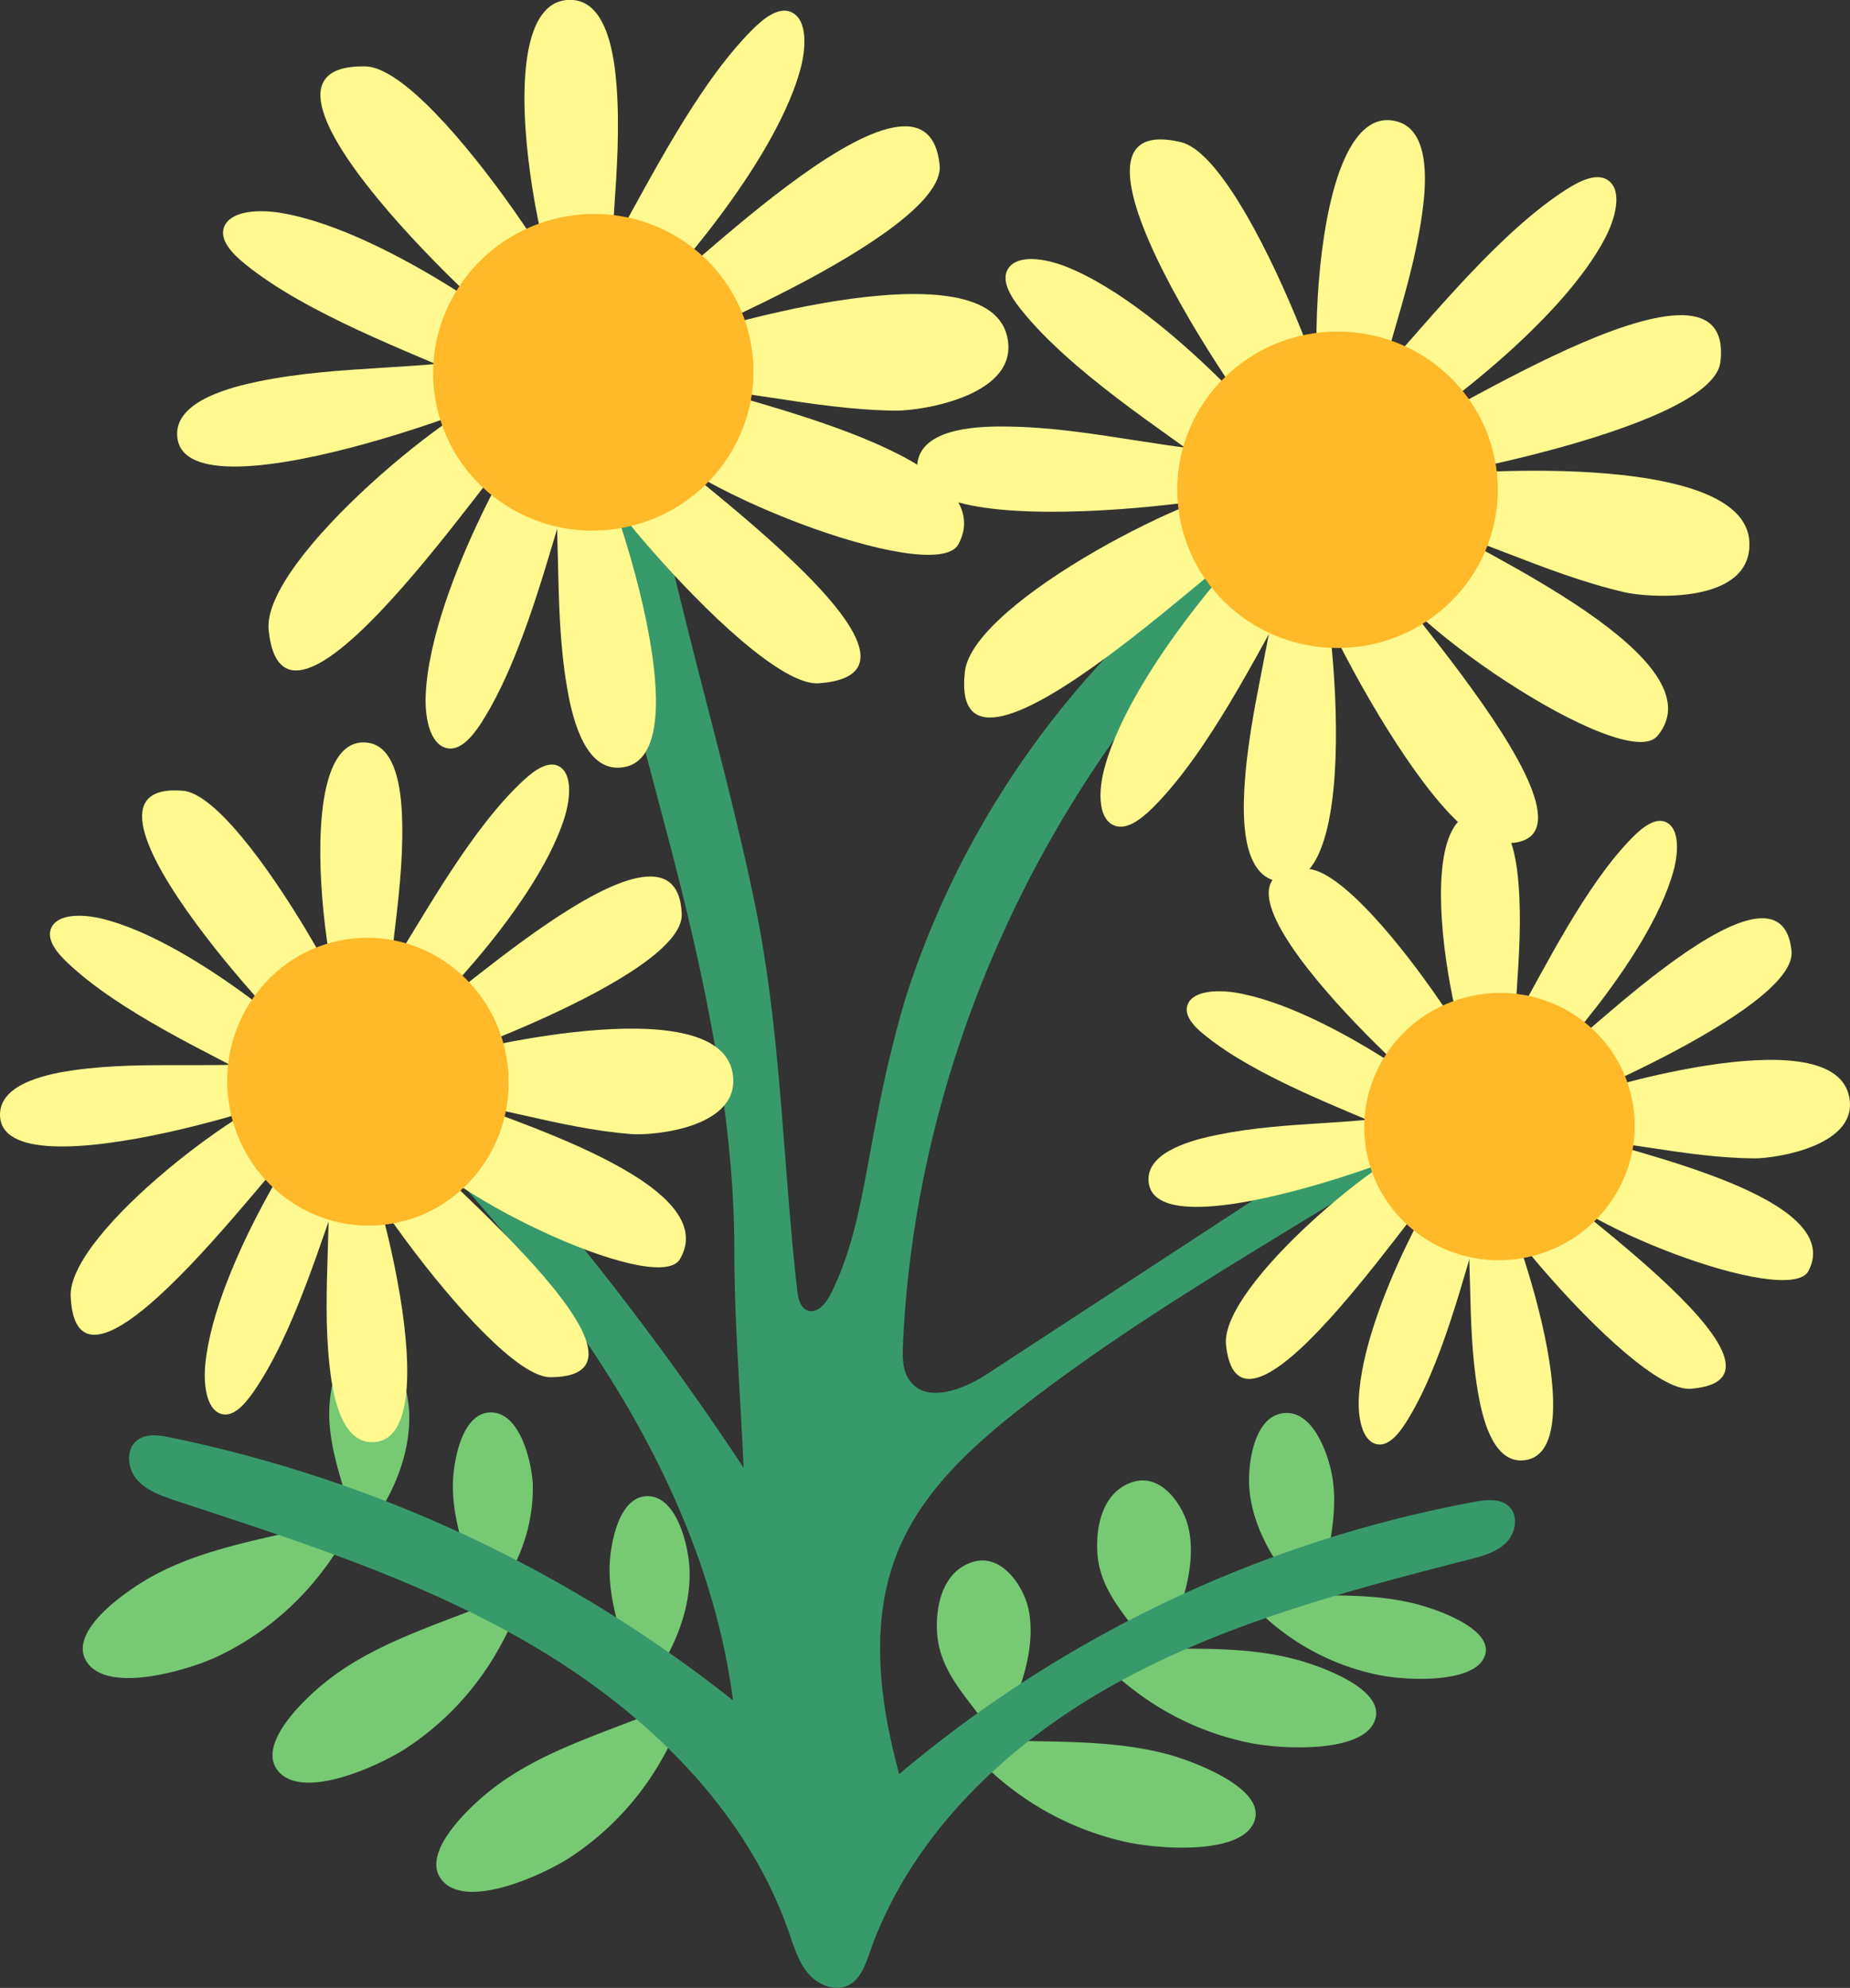 <svg xmlns="http://www.w3.org/2000/svg" viewBox="0 0 352.58 378.93"><rect x="0" y="0" width="352.58" height="378.93" fill="#333333" stroke="none"/><defs><style>.cls-1{fill:#77c974;}.cls-2{fill:#389a6b;}.cls-3{fill:#fff98f;}.cls-4{fill:#ffb929;}</style></defs><title>資產 2</title><g id="圖層_2" data-name="圖層 2"><g id="圖層_1-2" data-name="圖層 1"><path class="cls-1" d="M244,310.71a45.49,45.49,0,0,0,19.48,8.72c5.25.92,16.8,1.34,19.25-3.24,2.62-4.89-6.84-8.72-11.79-10.15-8.63-2.49-18.19-1.85-27.27-1.87-1,0-2.09,0-3.13,0a11.22,11.22,0,0,0-3.12.21A39.35,39.35,0,0,0,244,310.71Z"/><path class="cls-1" d="M245,300.1c-3.78-4.9-6.5-10.77-6.91-16.55-.3-4.19.77-13.1,6.1-14.11,5.69-1.07,8.59,6.89,9.5,10.94,1.57,7.07-.41,14.26-1.6,21.21-.13.8-.27,1.59-.43,2.39a6.48,6.48,0,0,1-.64,2.35A39.58,39.58,0,0,1,245,300.1Z"/><path class="cls-1" d="M216,322.09a53.77,53.77,0,0,0,23,10.3c6.21,1.08,19.85,1.59,22.75-3.83,3.1-5.78-8.08-10.3-13.94-12-10.19-2.95-21.5-2.19-32.22-2.21h-3.71a14.2,14.2,0,0,0-3.69.25A46.41,46.41,0,0,0,216,322.09Z"/><path class="cls-1" d="M224.54,307.29c2.29-6,3.17-12.2,1.71-17-1.06-3.47-5.06-9.87-10.86-7.62-6.19,2.4-6.58,10.34-6.19,14.05.69,6.47,5.07,11,8.55,15.79.4.55.8,1.1,1.22,1.64s.77,1.22,1.43,1.48A49.52,49.52,0,0,0,224.54,307.29Z"/><path class="cls-1" d="M194,322.56c2.29-6,3.17-12.2,1.7-17-1.06-3.47-5.06-9.88-10.85-7.63-6.19,2.41-6.58,10.34-6.19,14.05.69,6.47,5.07,11,8.55,15.79.4.56.8,1.11,1.22,1.64s.77,1.22,1.43,1.48A49.81,49.81,0,0,0,194,322.56Z"/><path class="cls-1" d="M126.85,316.17c3-5.27,4.86-11.43,4.55-17.29-.22-4.24-2.31-13.12-7.47-13.65-5.51-.57-7.3,7.71-7.66,11.88-.64,7.26,2.1,14.32,4.06,21.21.22.79.45,1.58.7,2.37a6.82,6.82,0,0,0,.89,2.3A37,37,0,0,0,126.85,316.17Z"/><path class="cls-1" d="M97,300.21a32.5,32.5,0,0,0,4.54-17.29c-.22-4.24-2.31-13.12-7.47-13.65-5.5-.57-7.3,7.71-7.66,11.88-.64,7.26,2.1,14.32,4.06,21.21.23.79.46,1.58.7,2.37a6.82,6.82,0,0,0,.89,2.3A37,37,0,0,0,97,300.21Z"/><path class="cls-1" d="M73.42,286.34c3-5.28,4.86-11.44,4.55-17.29-.22-4.25-2.31-13.13-7.47-13.66-5.51-.57-7.3,7.71-7.66,11.88-.64,7.26,2.1,14.32,4.06,21.21q.33,1.18.69,2.37a7,7,0,0,0,.9,2.31A37.65,37.65,0,0,0,73.42,286.34Z"/><path class="cls-1" d="M191.38,339.85A55.94,55.94,0,0,0,215,351.21c6.41,1.3,20.55,2.22,23.72-3.31C242.07,342,230.6,337,224.57,335c-10.49-3.35-22.24-2.89-33.37-3.23-1.28,0-2.56-.07-3.85-.09a14.14,14.14,0,0,0-3.83.15A48.37,48.37,0,0,0,191.38,339.85Z"/><path class="cls-1" d="M126.39,334.91a54.32,54.32,0,0,1-18.06,19.36c-5.56,3.47-18.54,9.18-23.54,4.71-5.33-4.77,3.64-13.67,8.61-17.64,8.65-6.91,19.88-10.42,30.23-14.53,1.19-.47,2.38-.94,3.58-1.39a13.61,13.61,0,0,1,3.67-1.15A50.58,50.58,0,0,1,126.39,334.91Z"/><path class="cls-1" d="M95.16,314.1A54.37,54.37,0,0,1,77.1,333.45c-5.56,3.48-18.53,9.19-23.53,4.72-5.34-4.78,3.64-13.68,8.6-17.64C70.83,313.61,82.05,310.1,92.4,306c1.19-.48,2.39-.94,3.59-1.4a13.17,13.17,0,0,1,3.66-1.14A49.55,49.55,0,0,1,95.16,314.1Z"/><path class="cls-1" d="M61.55,299.38A54.29,54.29,0,0,1,40.94,316c-6,2.65-19.65,6.46-24,1.33-4.6-5.48,5.54-13,11-16.24,9.54-5.62,21.15-7.51,32-10.11,1.25-.3,2.49-.59,3.75-.87a13.38,13.38,0,0,1,3.78-.62A49.44,49.44,0,0,1,61.55,299.38Z"/><path class="cls-2" d="M176.46,265.28a5.43,5.43,0,0,1-3.07-2.08c-1.41-1.91-1.41-4.5-1.3-6.87C175.18,186.87,214.22,120,273.17,83.14c-5,3.11-11.42,4.72-16.69,7.44a162.29,162.29,0,0,0-16.37,9.7,171.93,171.93,0,0,0-67.43,89.65,229.63,229.63,0,0,0-5.61,23.3c-2.27,11.12-3.63,23.47-8.84,33.59-.87,1.7-2.48,3.63-4.29,3-1.43-.5-1.83-2.3-2-3.82-2.81-24.66-3.05-49.45-8.1-73.85-5.19-25-12.67-49.5-18-74.47-2.2-10.26-4.2-21-10.26-29.51-2-2.75-5.23-5.48-8.35-4.19-3.74,1.53-3.36,6.87-2.33,10.77,0,6.11,3.67,13.92,5.24,19.86l5.82,22.05q5.57,21.07,11.14,42.14c6.69,25.28,12.85,53.12,12.85,79.45,0,13.85,1.17,27.71,1.77,41.55a551.72,551.72,0,0,0-85-100.37c-3.19-2.95-9.37-5.29-10.86-1.22-.86,2.35,1,4.74,2.78,6.52,19.82,20.18,40.24,39.95,57.13,62.64s30.27,48.72,33.93,76.76A255.58,255.58,0,0,0,32.42,274c-2.12-.44-4.54-.78-6.26.53-2.23,1.69-1.91,5.35-.09,7.48s4.61,3.08,7.26,4c23.56,7.74,47.43,15.34,68.74,28S142.25,345,150.4,368.46c.95,2.73,1.8,5.59,3.68,7.78s5.18,3.49,7.73,2.13c2.22-1.18,3.12-3.83,3.95-6.2,7.84-22.44,26.3-39.92,47.12-51.38S257,303.17,280,297.27c2.5-.64,5.13-1.35,7-3.16s2.47-5.12.62-6.92c-1.64-1.6-4.28-1.33-6.53-.92a237.09,237.09,0,0,0-109.71,51.9c-3.85-14-5.72-29.31-.16-42.7,4.77-11.49,14.43-20.17,24.27-27.78,29.93-23.15,64.17-40.09,95.05-62l-5.87-6.87L188,262C184.62,264.17,180,266.19,176.46,265.28Z"/><path class="cls-3" d="M73.59,200c-.35-14.71,3.35-28.35,3.07-43.06-.09-4.31-.55-14.48-6.47-15.35C54.2,139.25,63,196,68,199.73c6.74,5.05-21.13-48-33.14-49C7.59,148.48,61,204.24,57.94,199c5,3.75-20.09-19.49-38.65-23.91-3.55-.85-8.21-.94-9.49,1.72-1.06,2.21,1,4.78,3.1,6.74,9.8,9.3,26.54,17,37.55,22.86"/><path class="cls-3" d="M78.66,208.91C93,210,106,215.06,120.32,216.18c4.2.33,21.29-1.21,19.27-11.8-3.08-16.21-52.56-3.92-55.76-2.59-7.72,3.18,46.62-15.27,46.1-27.58-1.05-24.82-50.89,23.46-49,18.85-4.08,4.75,20.71-18.58,26.61-37.06,1.13-3.54,1.62-8.27-.85-9.83-2.07-1.3-4.75.59-6.83,2.5-9.9,9.09-18.81,25.41-25.49,36.06"/><path class="cls-3" d="M62.09,217c1.63,14.63-.87,28.56.7,43.19.46,4.29,1.81,14.39,7.78,14.71,16.11.86-.06-56.11-2.91-58.15-11.6-8.31,25.23,45.88,37.27,45.78,27.36-.22-32-47.11-27.18-46,3.18,9.56,47.46,31,51.84,23.48,8.53-14.59-33.56-26.68-45-31.54"/><path class="cls-3" d="M56.22,202c-14.22,2.11-27.93,0-42.16,2-4.18.6-14,2.29-14.06,8.4-.19,16.5,65.79-5.57,56.69-4.73-8.3.77-43.8,27.18-43.22,39.48,1.32,28,44.74-34.1,43.85-29.18,3-5.53-16.3,22.72-18.19,42.08-.37,3.71.15,8.45,2.89,9.43,2.29.82,4.51-1.63,6.14-3.95,7.75-11,13-29,17.32-40.84"/><ellipse class="cls-4" cx="70.12" cy="206.2" rx="26.81" ry="27.44" transform="translate(-21.96 8.82) rotate(-6.23)"/><path class="cls-3" d="M288.77,208.78c-1.12-13.61,1.71-26.49.65-40.11-.31-4-1.3-13.39-7-13.82-15.46-1.14-4,50.89,1,54.05,6.74,4.25-22.83-43.12-34.4-43.29-26.29-.37,27.87,47.92,24.7,43.29,5,3.16-20.31-16.78-38.34-19.7-3.45-.55-7.93-.34-9,2.2-.91,2.13,1.25,4.37,3.33,6,9.89,8,26.36,14,37.24,18.8"/><path class="cls-3" d="M294.12,216.73c13.82.07,26.52,4,40.34,4.08,4.05,0,20.36-2.48,17.86-12.17-3.83-14.83-50.62-.27-53.63,1.15-7.23,3.45,43.91-17.12,42.75-28.5-2.33-22.95-47.56,25-46,20.61-3.66,4.65,18.87-18.56,23.55-36.06.89-3.35,1.11-7.78-1.35-9.06-2-1.08-4.52.85-6.42,2.75-9,9.06-16.68,24.76-22.52,35.06"/><path class="cls-3" d="M278.65,225.25c2.35,13.46.7,26.53,3,40,.67,3.95,2.5,13.22,8.25,13.14,15.5-.23-3.06-52-5.89-53.71-11.58-7,26.64,40.91,38.18,40.05,26.23-2-33.16-41.63-28.52-40.91,3.56,8.66,47.17,25.67,51,18.45C352,228.19,311,219.67,299.75,215.9"/><path class="cls-3" d="M272.23,211.78c-13.53,2.87-26.8,1.77-40.34,4.57-4,.82-13.29,3-13,8.68.69,15.31,62.81-9.36,54.12-8-7.92,1.24-40.56,28-39.35,39.36,2.76,25.84,41.1-34.47,40.51-29.85,2.57-5.32-14.43,22.1-15.21,40.17-.15,3.46.6,7.82,3.28,8.55,2.24.62,4.24-1.79,5.68-4.05,6.84-10.74,10.95-27.68,14.43-39"/><ellipse class="cls-4" cx="285.78" cy="214.76" rx="25.79" ry="25.46" transform="translate(-39.89 67.33) rotate(-12.57)"/><path class="cls-3" d="M259.92,87.22C262.13,71.19,268.71,57,271,41c.67-4.7,1.95-15.82-4.56-17.79C248.87,17.93,248.72,81,253.69,86c6.69,6.65-15.28-55.73-28.61-58.9-30.3-7.21,19.87,62.57,17.4,56.41,5,4.93-19.15-24.64-39.25-32.66-3.84-1.53-9.07-2.44-11,.22-1.6,2.22.32,5.38,2.29,7.85,9.38,11.8,26.86,23,38.2,31.33"/><path class="cls-3" d="M264.05,97.78c15.95,3.64,29.64,11.41,45.58,15.12,4.67,1.08,24.17,2.38,23.78-9.47-.6-18.13-58.45-13.36-62.29-12.49-9.25,2.12,55.17-8.48,56.76-21.93,3.22-27.13-61.42,16.64-58.47,12C264,85.41,296,64.39,305.92,45.36c1.9-3.64,3.29-8.7.78-10.82-2.1-1.77-5.45-.17-8.13,1.54-12.74,8.14-25.67,24.31-35.07,34.71"/><path class="cls-3" d="M244,103.65c-.75,16.15-6,30.84-6.86,47-.24,4.74-.51,15.93,6.14,17.31,18,3.74,9.88-60.9,7-63.61-11.58-11,20.25,54.17,33.82,56.15,30.82,4.51-27.61-56.68-22.43-54.65,1.89,10.93,47.91,41.83,54.17,34.47,12.19-14.36-33-34.77-45.08-42"/><path class="cls-3" d="M240,86.42c-16.38-.17-31.43-4.86-47.81-5.11-4.8-.08-16.13,0-17.3,6.67-3.14,17.88,75,5.36,64.63,4.7-9.48-.61-54.1,21.9-55.63,35.35-3.47,30.58,56.38-29.24,54.51-24.06,4.35-5.48-22.37,21.83-27.93,42.52-1.06,3.95-1.32,9.19,1.59,10.73,2.43,1.28,5.36-1,7.61-3.22,10.68-10.65,19.79-29.18,26.72-41.33"/><ellipse class="cls-4" cx="254.91" cy="93.36" rx="30.54" ry="30.16"/><path class="cls-3" d="M116.63,63.91c-1.29-16.12,2.09-31.37.88-47.5C117.15,11.68,116,.54,109.23,0c-18.31-1.39-4.87,60.26,1,64,8,5-26.92-51.13-40.62-51.35C38.52,12.16,102.54,69.5,98.8,64c5.91,3.75-24-19.93-45.36-23.43-4.09-.67-9.38-.43-10.68,2.58-1.08,2.51,1.47,5.18,3.93,7.17C58.38,59.83,77.87,67,90.74,72.69"/><path class="cls-3" d="M122.94,73.34c16.37.11,31.4,4.75,47.77,4.94,4.8.06,24.11-2.88,21.18-14.36-4.49-17.58-59.95-.47-63.51,1.22-8.58,4,52-20.17,50.7-33.64-2.7-27.19-56.4,29.47-54.52,24.27-4.35,5.51,22.4-21.92,28-42.64,1.07-4,1.34-9.2-1.57-10.73-2.42-1.28-5.36,1-7.6,3.25-10.7,10.7-19.83,29.26-26.78,41.45"/><path class="cls-3" d="M104.6,83.39c2.74,15.94.75,31.42,3.42,47.37.78,4.68,2.93,15.66,9.73,15.58,18.36-.23-3.48-61.6-6.83-63.63-13.69-8.28,31.44,48.53,45.11,47.54,31.08-2.23-39.16-49.4-33.66-48.53,4.19,10.26,55.79,30.53,60.31,22,8.81-16.64-39.74-26.84-53.07-31.34"/><path class="cls-3" d="M97,67.42c-16,3.35-31.74,2-47.79,5.3-4.7,1-15.74,3.53-15.45,10.24C34.57,101.1,108.2,72,97.9,73.63c-9.38,1.45-48.11,33-46.7,46.51C54.39,150.75,100,79.43,99.25,84.9c3.06-6.29-17.15,26.13-18.12,47.53-.19,4.1.69,9.26,3.86,10.14,2.65.73,5-2.11,6.74-4.78,8.13-12.71,13-32.76,17.19-46.11"/><ellipse class="cls-4" cx="113.07" cy="70.98" rx="30.54" ry="30.16" transform="translate(-12.63 26.01) rotate(-12.44)"/></g></g></svg>